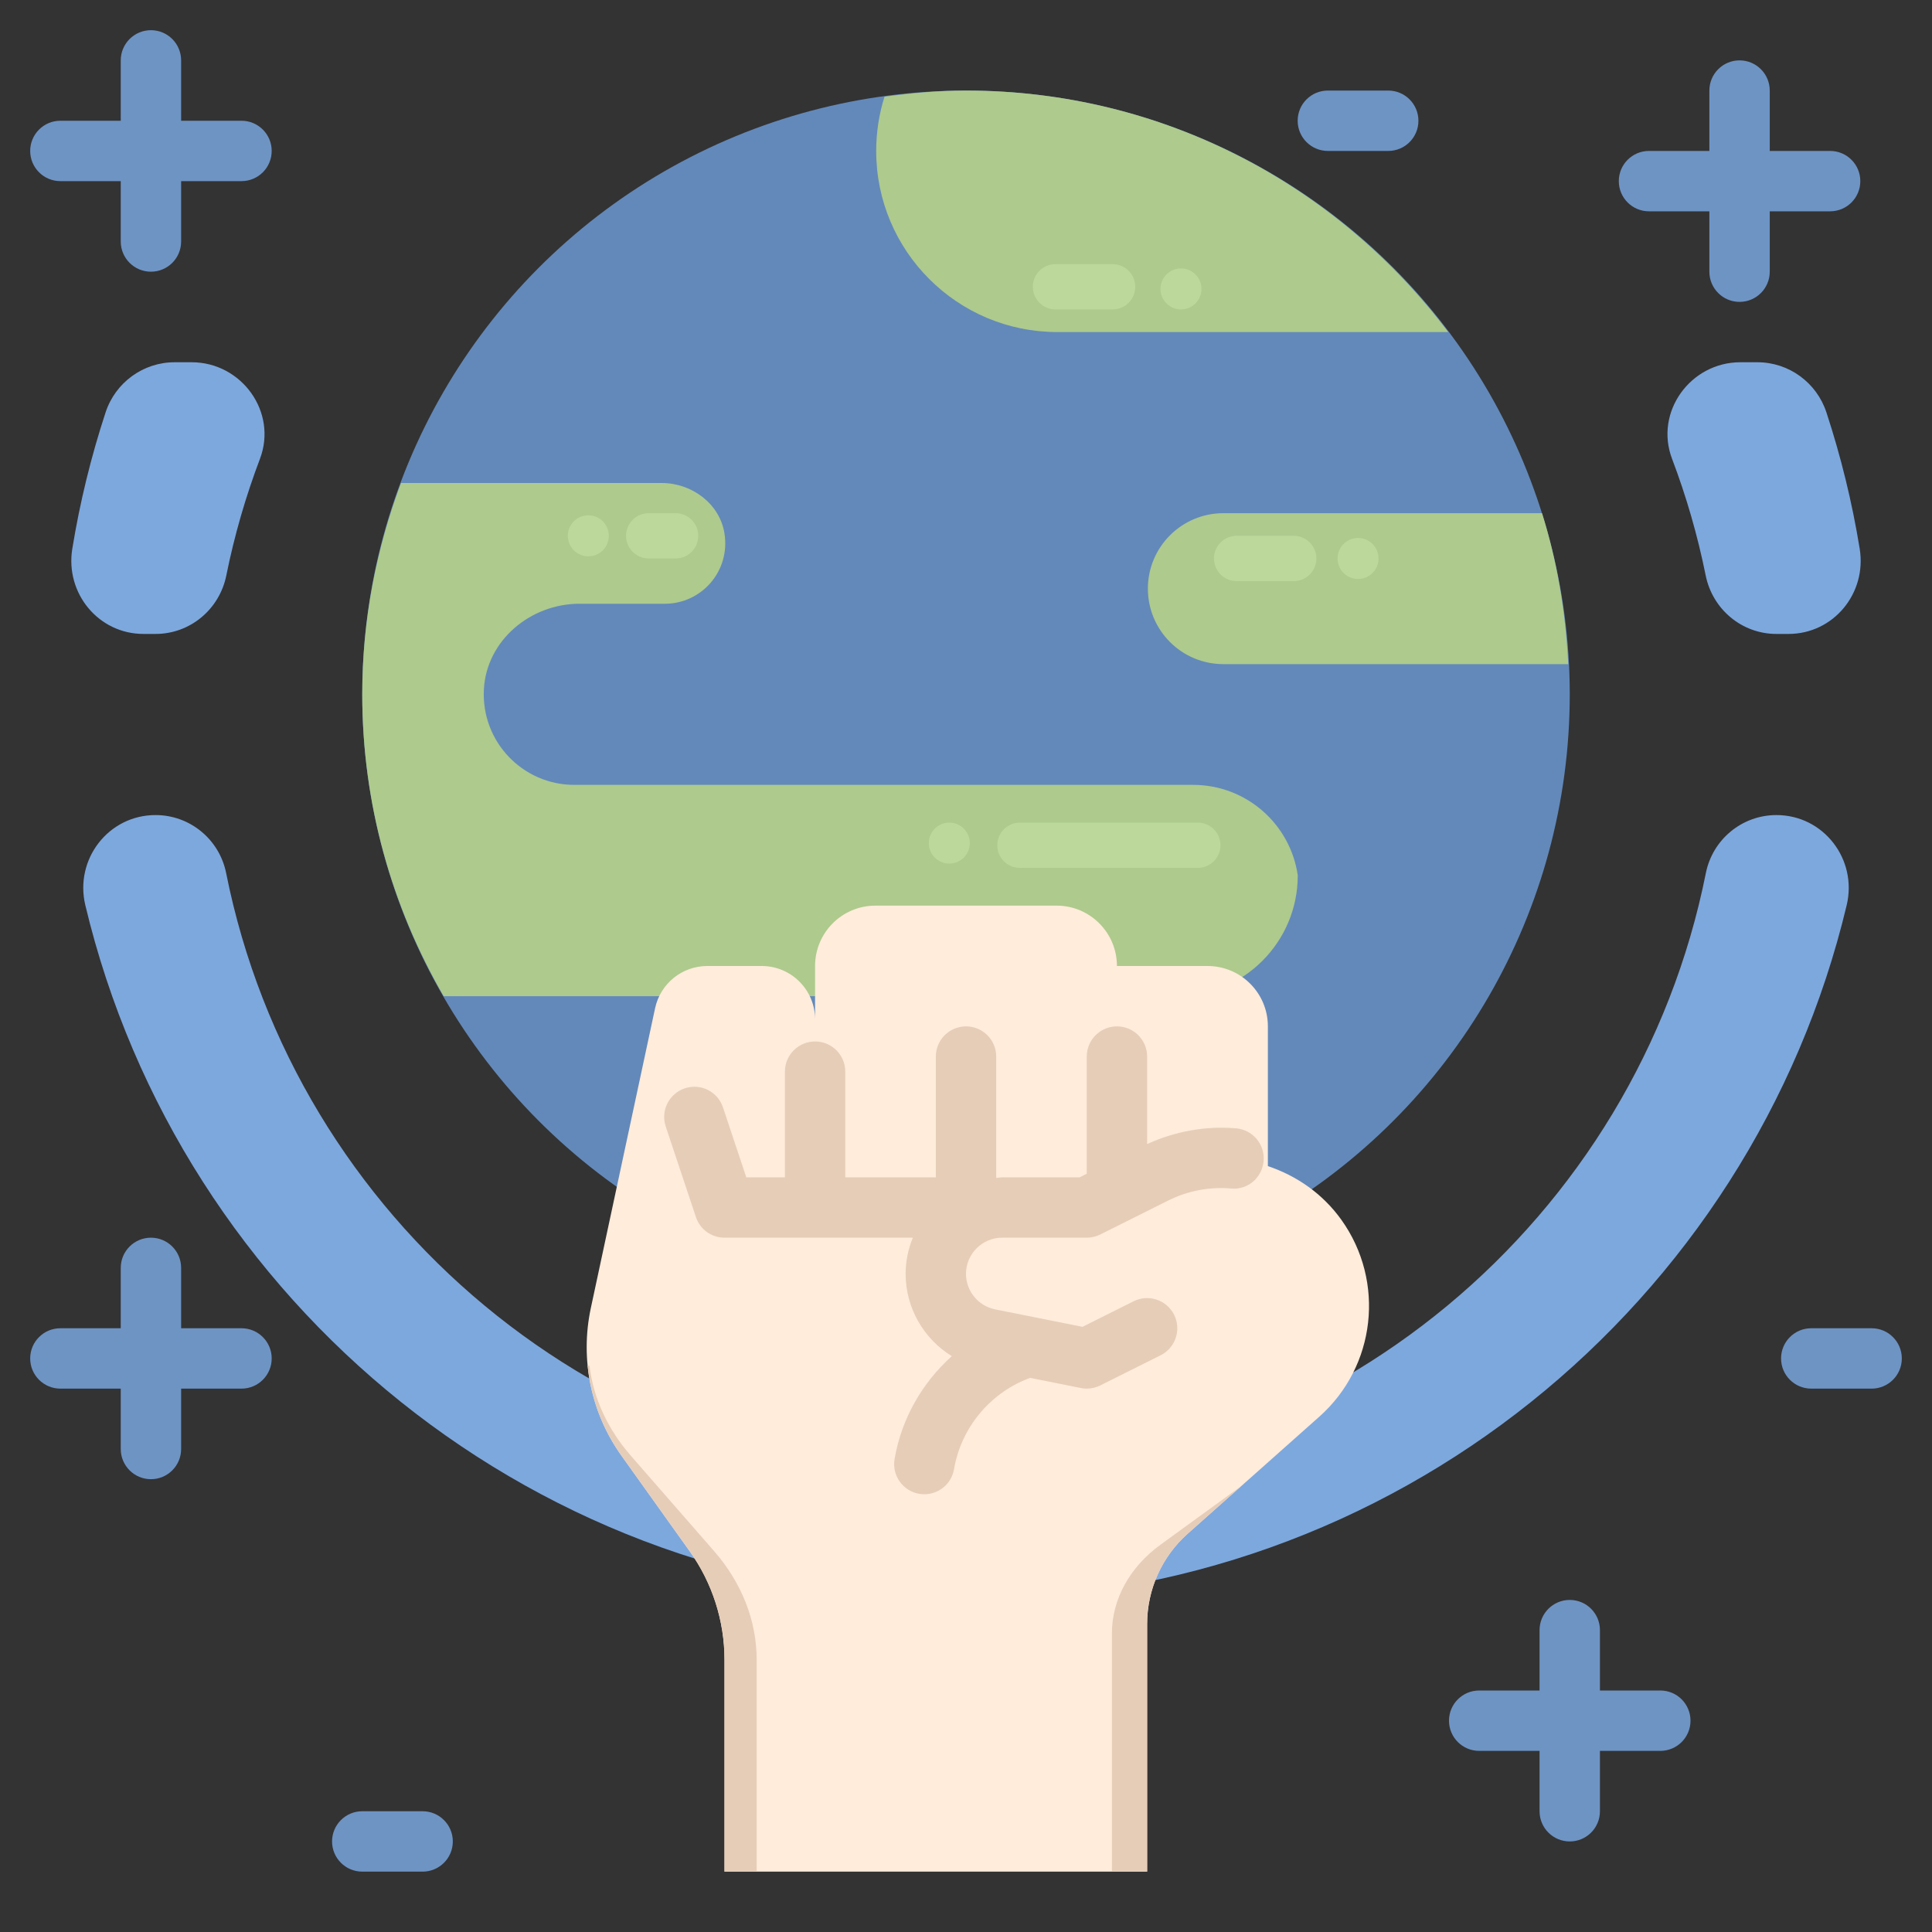 <svg id="Layer_1_1_" enable-background="new 0 0 64 64" height="512" viewBox="0 0 64 64" width="512" xmlns="http://www.w3.org/2000/svg"><rect x="0" y="0" width="64" height="64" fill="#333333" stroke="none"/><path d="m58.847 27c-1.14 0-2.116.807-2.339 1.925-2.288 11.448-12.387 20.075-24.508 20.075s-22.22-8.627-24.508-20.075c-.223-1.118-1.199-1.925-2.339-1.925-1.561 0-2.689 1.466-2.327 2.984 3.148 13.199 15.011 23.016 29.174 23.016s26.026-9.817 29.174-23.016c.362-1.518-.766-2.984-2.327-2.984z" fill="#7da8de"/><path d="m55.388 15.196c.472 1.244.847 2.536 1.115 3.866.227 1.123 1.199 1.938 2.344 1.938h.398c1.493 0 2.599-1.348 2.36-2.821-.252-1.549-.624-3.059-1.103-4.519-.325-.989-1.246-1.66-2.286-1.66h-.564c-1.655 0-2.85 1.649-2.264 3.196z" fill="#7da8de"/><path d="m3.498 13.66c-.479 1.46-.851 2.97-1.103 4.519-.239 1.473.867 2.821 2.36 2.821h.398c1.145 0 2.117-.815 2.344-1.937.268-1.33.644-2.622 1.115-3.866.586-1.548-.609-3.197-2.264-3.197h-.564c-1.04 0-1.961.671-2.286 1.66z" fill="#7da8de"/><circle cx="32" cy="23" fill="#6389ba" r="20"/><path d="m47.973 11c-3.65-4.85-9.436-8-15.973-8-.918 0-1.815.083-2.7.203-.178.568-.275 1.171-.275 1.797 0 3.314 2.686 6 6 6z" fill="#aeca8d"/><path d="m39.525 26h-20.5c-1.71 0-3.086-1.431-2.996-3.161.085-1.623 1.542-2.839 3.166-2.839h2.83c1.215 0 2.176-1.083 1.973-2.336-.16-.983-1.084-1.664-2.08-1.664h-8.634c-.816 2.182-1.284 4.533-1.284 7 0 3.647.992 7.056 2.698 10h24.292c2.209 0 4-1.791 4-4-.243-1.696-1.702-3-3.465-3z" fill="#aeca8d"/><path d="m38.025 19.5c0 1.381 1.119 2.5 2.5 2.5h11.425c-.086-1.732-.369-3.411-.868-5h-10.557c-1.38 0-2.5 1.119-2.5 2.5z" fill="#aeca8d"/><path d="m44.437 40.411c-.62-.868-1.485-1.463-2.437-1.782v-4.629c0-1.105-.895-2-2-2h-3c0-1.105-.895-2-2-2h-6c-1.105 0-2 .895-2 2v1.767c0-.976-.791-1.767-1.767-1.767h-1.804c-.833 0-1.553.582-1.728 1.397l-2.129 9.934c-.364 1.7.004 3.476 1.015 4.891l2.261 3.166c.749 1.048 1.152 2.305 1.152 3.594v7.018h14v-8.204c0-1.143.489-2.231 1.343-2.99l4.361-3.877c1.874-1.665 2.19-4.477.733-6.518z" fill="#ffecdb"/><g fill="#bcd99b"><path d="m42.857 19.25h-1.893c-.414 0-.75-.336-.75-.75 0-.414.336-.75.75-.75h1.893c.414 0 .75.336.75.75 0 .414-.336.75-.75.75z"/><path d="m39.679 28.75h-5.893c-.414 0-.75-.336-.75-.75 0-.414.336-.75.75-.75h5.893c.414 0 .75.336.75.75 0 .414-.336.75-.75.75z"/><path d="m22.381 18.5h-.893c-.414 0-.75-.336-.75-.75 0-.414.336-.75.75-.75h.893c.414 0 .75.336.75.75 0 .414-.336.75-.75.75z"/><path d="m36.857 10.25h-1.893c-.414 0-.75-.336-.75-.75 0-.414.336-.75.75-.75h1.893c.414 0 .75.336.75.75 0 .414-.336.75-.75.75z"/><circle cx="44.987" cy="18.5" r=".679"/><circle cx="39.121" cy="9.571" r=".679"/><circle cx="31.447" cy="27.929" r=".679"/><circle cx="19.489" cy="17.75" r=".679"/></g><path d="m38.447 51.167c-1.026.745-1.613 1.814-1.613 2.936v7.897h1.166v-8.204c0-1.143.489-2.231 1.343-2.99l1.786-1.588z" fill="#e6cdb8"/><path d="m20.896 48.221c-.775-.888-1.24-1.917-1.369-2.981h-.061c.106 1.064.487 2.093 1.121 2.981l2.261 3.166c.749 1.049 1.152 2.306 1.152 3.595v7.018h1.066v-7.018c0-1.289-.492-2.546-1.407-3.595z" fill="#e6cdb8"/><path d="m40.949 37.378c-1.016-.087-2.025.099-2.949.52v-2.898c0-.552-.447-1-1-1s-1 .448-1 1v3.882l-.236.118h-2.565c-.068 0-.131.016-.198.02v-4.02c0-.552-.447-1-1-1s-1 .448-1 1v4h-3v-3.5c0-.552-.447-1-1-1s-1 .448-1 1v3.5h-1.279l-.772-2.316c-.174-.523-.737-.808-1.265-.632-.523.175-.807.741-.632 1.265l1 3c.134.408.516.683.947.683h3 3.238c-.151.371-.238.774-.238 1.198 0 1.135.604 2.157 1.53 2.726-.982.882-1.669 2.076-1.896 3.407-.094.544.272 1.061.817 1.154.057.01.113.014.169.014.479 0 .901-.344.984-.832.231-1.352 1.168-2.499 2.447-2.995l.073-.028 1.678.336c.067.014.133.02.198.02.154 0 .308-.036.447-.105l2-1c.494-.247.694-.848.447-1.342s-.848-.693-1.342-.447l-1.693.847-2.896-.579c-.558-.113-.963-.607-.963-1.176 0-.66.537-1.198 1.198-1.198h2.802c.155 0 .309-.036.447-.105l2.25-1.125c.645-.323 1.369-.461 2.08-.399.559.055 1.034-.361 1.082-.911s-.36-1.035-.91-1.082z" fill="#e6cdb8"/><path d="m58.625 9v-2h2c.553 0 1-.448 1-1s-.447-1-1-1h-2v-2c0-.552-.447-1-1-1s-1 .448-1 1v2h-2c-.553 0-1 .448-1 1s.447 1 1 1h2v2c0 .552.447 1 1 1s1-.448 1-1z" fill="#6e94c4"/><path d="m8 44h-2v-2c0-.552-.447-1-1-1s-1 .448-1 1v2h-2c-.553 0-1 .448-1 1s.447 1 1 1h2v2c0 .552.447 1 1 1s1-.448 1-1v-2h2c.553 0 1-.448 1-1s-.447-1-1-1z" fill="#6e94c4"/><path d="m55 56h-2v-2c0-.552-.447-1-1-1s-1 .448-1 1v2h-2c-.553 0-1 .448-1 1s.447 1 1 1h2v2c0 .552.447 1 1 1s1-.448 1-1v-2h2c.553 0 1-.448 1-1s-.447-1-1-1z" fill="#6e94c4"/><path d="m62 44h-2c-.553 0-1 .448-1 1s.447 1 1 1h2c.553 0 1-.448 1-1s-.447-1-1-1z" fill="#6e94c4"/><path d="m14 60h-2c-.553 0-1 .448-1 1s.447 1 1 1h2c.553 0 1-.448 1-1s-.447-1-1-1z" fill="#6e94c4"/><path d="m8 4h-2v-2c0-.552-.447-1-1-1s-1 .448-1 1v2h-2c-.553 0-1 .448-1 1s.447 1 1 1h2v2c0 .552.447 1 1 1s1-.448 1-1v-2h2c.553 0 1-.448 1-1s-.447-1-1-1z" fill="#6e94c4"/><path d="m43.987 5h2c.553 0 1-.448 1-1s-.447-1-1-1h-2c-.553 0-1 .448-1 1s.448 1 1 1z" fill="#6e94c4"/></svg>